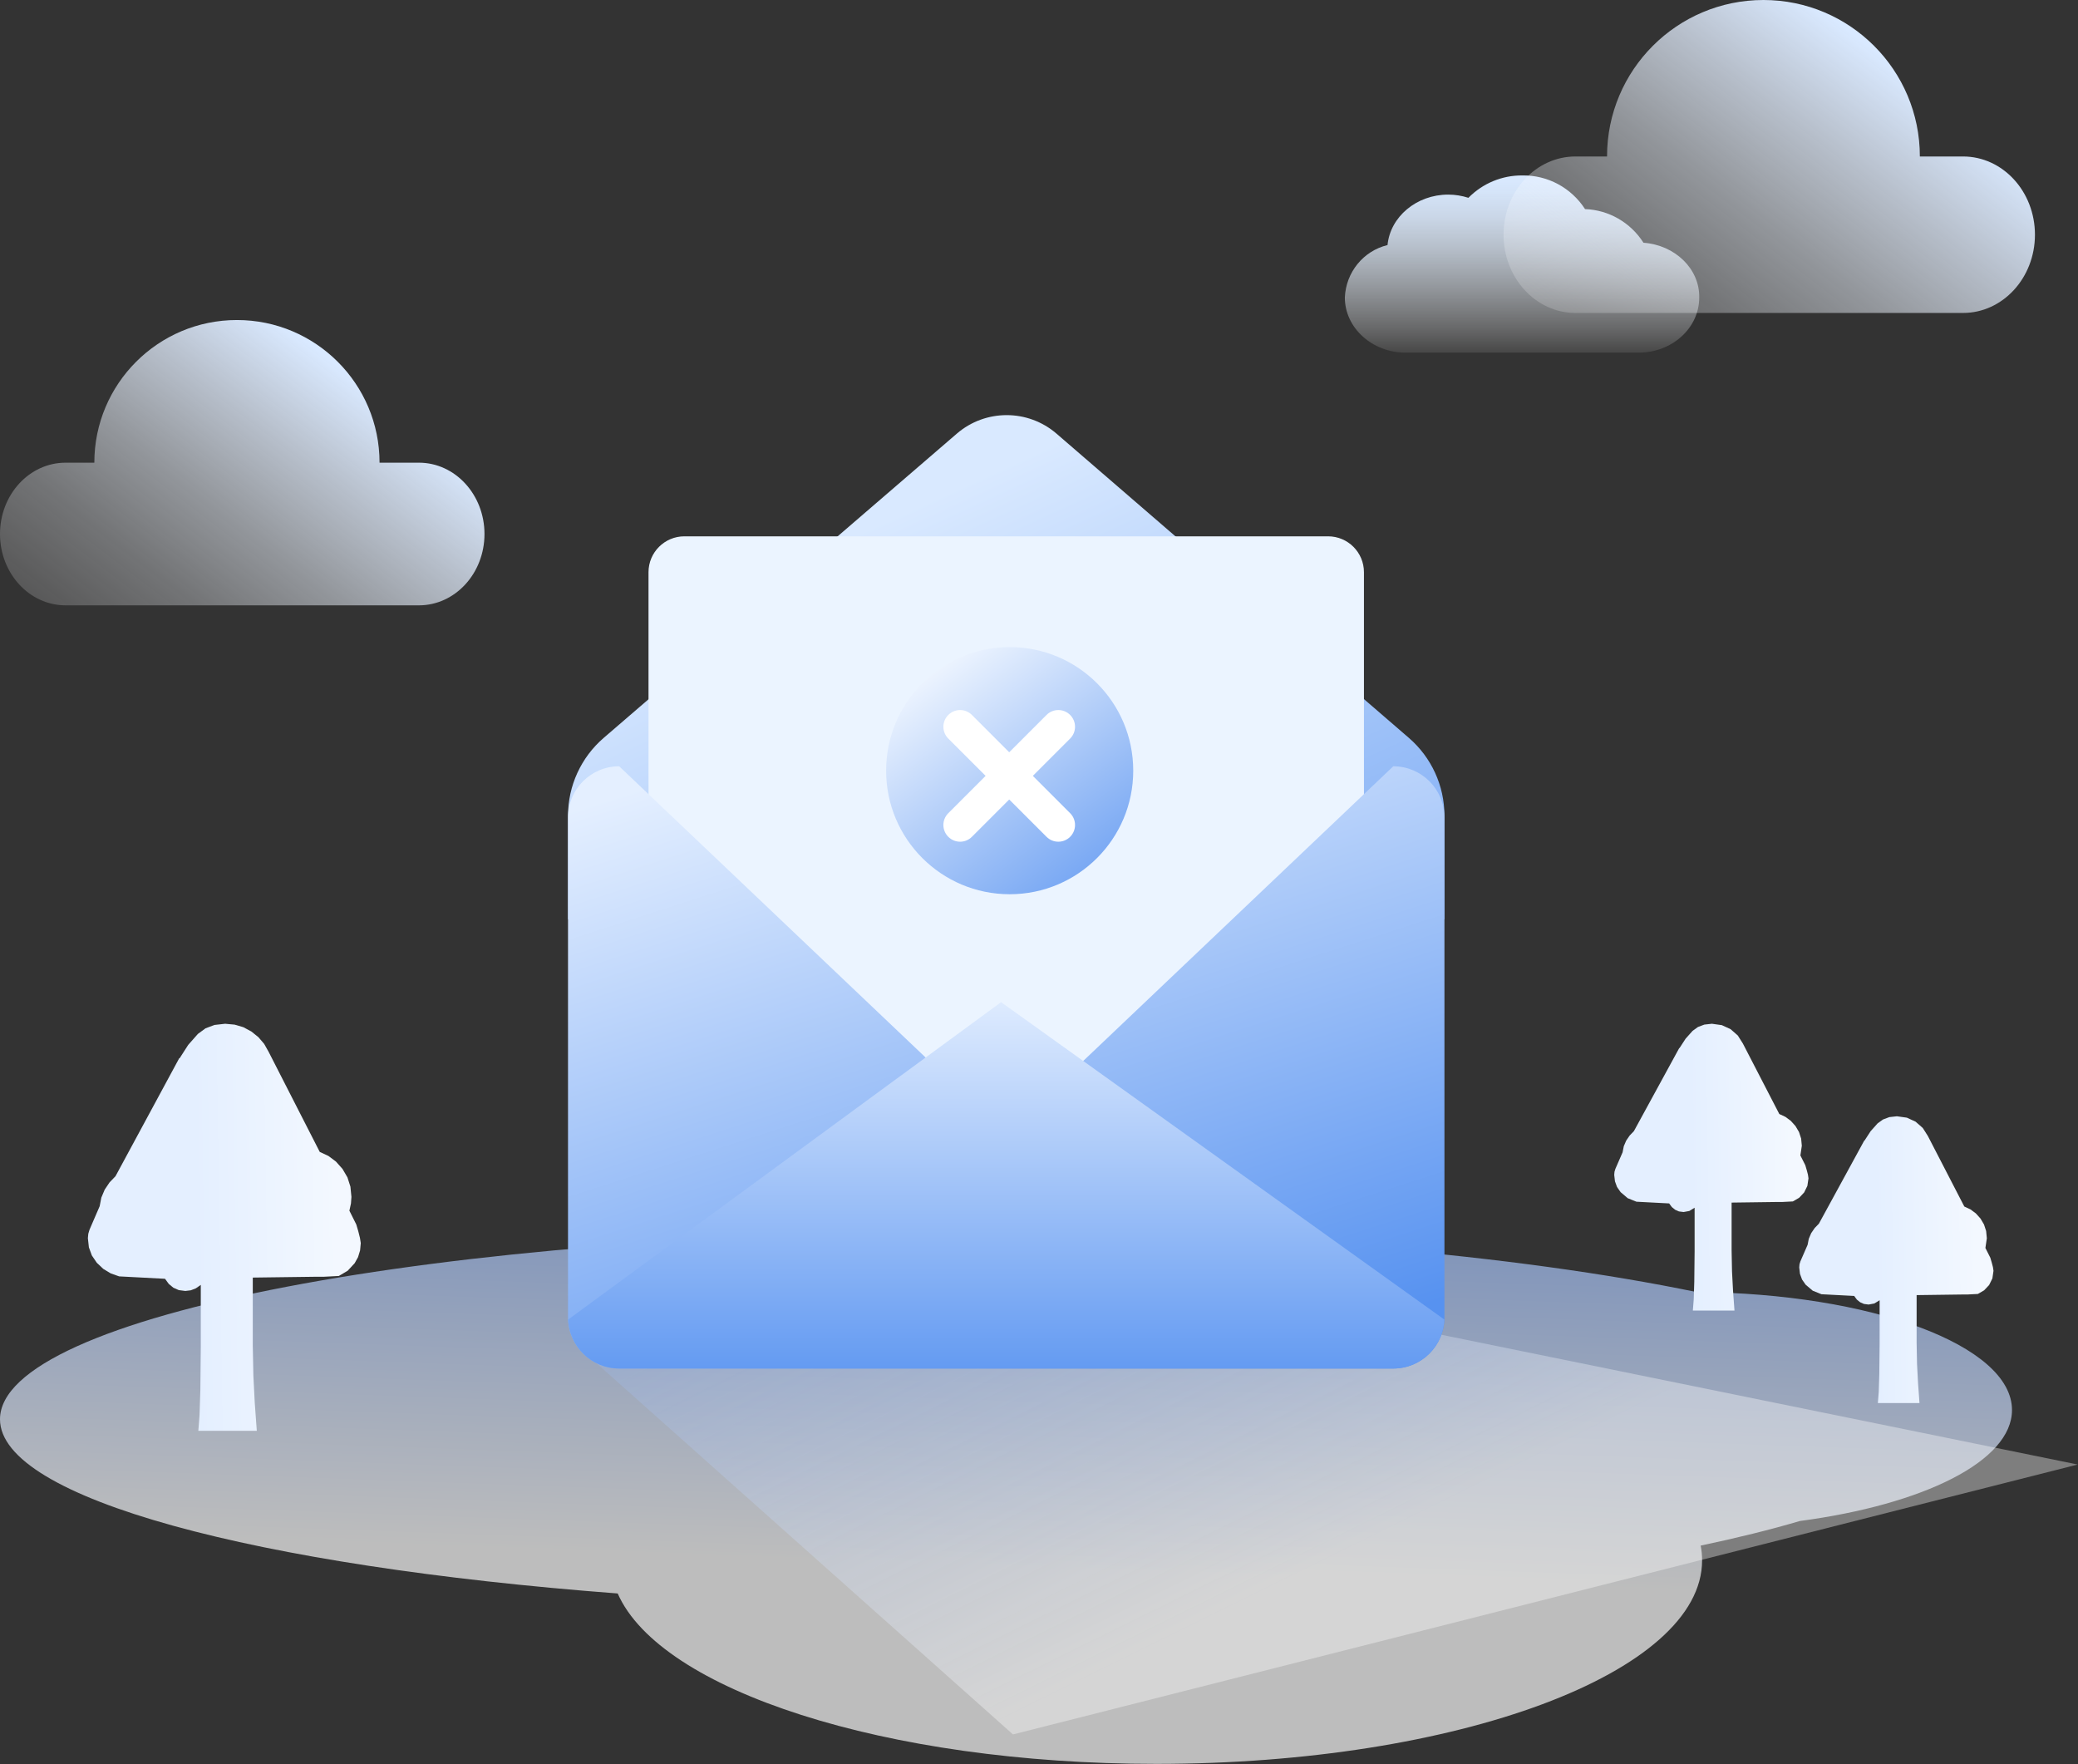 <svg height="2745" node-id="1" sillyvg="true" template-height="2745" template-width="3234" version="1.1" viewBox="0 0 3234 2745" width="3234" xmlns="http://www.w3.org/2000/svg" xmlns:xlink="http://www.w3.org/1999/xlink"><rect x="0" y="0" width="3234" height="2745" fill="#333333" stroke="none"/><defs node-id="69"><linearGradient gradientUnits="userSpaceOnUse" id="paint0_linear_7_589" node-id="17" spreadMethod="pad" x1="2369.24" x2="2369.24" y1="548.782" y2="273.018"><stop offset="0" stop-color="#ffffff" stop-opacity="0.1"></stop><stop offset="0.14" stop-color="#f8fbff" stop-opacity="0.27"></stop><stop offset="0.37" stop-color="#edf5ff" stop-opacity="0.52"></stop><stop offset="0.58" stop-color="#e4f0ff" stop-opacity="0.73"></stop><stop offset="0.76" stop-color="#deecff" stop-opacity="0.88"></stop><stop offset="0.91" stop-color="#daeaff" stop-opacity="0.97"></stop><stop offset="1" stop-color="#d9e9ff"></stop></linearGradient><linearGradient gradientUnits="userSpaceOnUse" id="paint1_linear_7_589" node-id="25" spreadMethod="pad" x1="106.216" x2="536.994" y1="1141.66" y2="578.219"><stop offset="0" stop-color="#ffffff" stop-opacity="0.1"></stop><stop offset="0.09" stop-color="#fefeff" stop-opacity="0.13"></stop><stop offset="0.23" stop-color="#fbfcff" stop-opacity="0.21"></stop><stop offset="0.4" stop-color="#f5f9ff" stop-opacity="0.33"></stop><stop offset="0.59" stop-color="#eef5ff" stop-opacity="0.51"></stop><stop offset="0.79" stop-color="#e4efff" stop-opacity="0.74"></stop><stop offset="1" stop-color="#d9e9ff"></stop></linearGradient><linearGradient gradientUnits="userSpaceOnUse" id="paint2_linear_7_589" node-id="33" spreadMethod="pad" x1="2456.5" x2="2929" y1="706" y2="88"><stop offset="0" stop-color="#ffffff" stop-opacity="0.1"></stop><stop offset="0.09" stop-color="#fefeff" stop-opacity="0.13"></stop><stop offset="0.23" stop-color="#fbfcff" stop-opacity="0.21"></stop><stop offset="0.4" stop-color="#f5f9ff" stop-opacity="0.33"></stop><stop offset="0.59" stop-color="#eef5ff" stop-opacity="0.51"></stop><stop offset="0.79" stop-color="#e4efff" stop-opacity="0.74"></stop><stop offset="1" stop-color="#d9e9ff"></stop></linearGradient><linearGradient gradientUnits="userSpaceOnUse" id="paint3_linear_7_589" node-id="41" spreadMethod="pad" x1="1692.27" x2="1737.27" y1="2774.5" y2="1516.5"><stop offset="0.26" stop-color="#ffffff"></stop><stop offset="1" stop-color="#6397f7"></stop></linearGradient><linearGradient gradientUnits="userSpaceOnUse" id="paint4_linear_7_589" node-id="44" spreadMethod="pad" x1="2791.93" x2="2635.5" y1="2034.05" y2="2036.51"><stop offset="0" stop-color="#f3f8ff"></stop><stop offset="1" stop-color="#e4efff"></stop></linearGradient><linearGradient gradientUnits="userSpaceOnUse" id="paint5_linear_7_589" node-id="47" spreadMethod="pad" x1="3079.86" x2="2923.43" y1="2178.02" y2="2180.48"><stop offset="0" stop-color="#f3f8ff"></stop><stop offset="1" stop-color="#e4efff"></stop></linearGradient><linearGradient gradientUnits="userSpaceOnUse" id="paint6_linear_7_589" node-id="50" spreadMethod="pad" x1="529.695" x2="309.949" y1="2218.96" y2="2222.38"><stop offset="0" stop-color="#f3f8ff"></stop><stop offset="1" stop-color="#e4efff"></stop></linearGradient><linearGradient gradientUnits="userSpaceOnUse" id="paint7_linear_7_589" node-id="53" spreadMethod="pad" x1="995.5" x2="1589" y1="1496" y2="2699"><stop offset="0" stop-color="#5a91f7" stop-opacity="0.21"></stop><stop offset="0.975" stop-color="#ffffff" stop-opacity="0.54"></stop></linearGradient><linearGradient gradientUnits="userSpaceOnUse" id="paint8_linear_7_589" node-id="56" spreadMethod="pad" x1="2127.5" x2="1530" y1="1923" y2="613.5"><stop offset="0" stop-color="#5792f0"></stop><stop offset="0.92" stop-color="#d9e9ff"></stop></linearGradient><linearGradient gradientUnits="userSpaceOnUse" id="paint9_linear_7_589" node-id="59" spreadMethod="pad" x1="1692.5" x2="1342" y1="2201.5" y2="1115"><stop offset="0" stop-color="#5792f0"></stop><stop offset="1" stop-color="#e4efff"></stop></linearGradient><linearGradient gradientUnits="userSpaceOnUse" id="paint10_linear_7_589" node-id="62" spreadMethod="pad" x1="1362" x2="1705.5" y1="1018.5" y2="1487.5"><stop offset="0.088" stop-color="#f3f8ff"></stop><stop offset="1" stop-color="#5792f0"></stop></linearGradient><linearGradient gradientUnits="userSpaceOnUse" id="paint11_linear_7_589" node-id="65" spreadMethod="pad" x1="1566" x2="1566" y1="1464" y2="2193"><stop offset="0.088" stop-color="#e4efff"></stop><stop offset="1" stop-color="#5792f0"></stop></linearGradient></defs><path d="M 2557.74 377.73 C 2537.69 346.24 2503.74 326.72 2466.81 325.38 C 2445.31 292.10 2408.45 272.35 2369.21 273.02 C 2337.80 272.72 2307.54 285.24 2285.29 307.82 C 2275.12 304.54 2264.50 302.83 2253.84 302.83 C 2204.42 302.83 2163.62 337.49 2159.41 381.35 C 2121.73 390.44 2094.60 423.79 2093.00 463.03 C 2093.00 510.29 2135.71 548.78 2187.43 548.78 L 2550.10 548.78 C 2602.57 548.78 2644.53 510.29 2644.53 463.03 C 2645.35 418.13 2606.56 381.24 2557.74 377.73 Z" fill="url(#paint0_linear_7_589)" fill-rule="nonzero" node-id="174" stroke="none" target-height="276.43" target-width="552.35" target-x="2093" target-y="272.35"></path><path d="M 651.91 720.00 L 590.69 720.00 C 590.69 597.36 491.28 498.00 368.75 498.00 C 246.14 498.00 146.81 597.36 146.81 720.00 L 102.09 720.00 C 45.64 720.00 0.00 769.68 0.00 831.00 C 0.00 892.32 45.73 942.00 102.09 942.00 L 651.91 942.00 C 708.27 942.00 754.00 892.32 754.00 831.00 C 754.00 769.68 708.27 720.00 651.91 720.00 Z" fill="url(#paint1_linear_7_589)" fill-rule="nonzero" node-id="176" stroke="none" target-height="444" target-width="754" target-x="0" target-y="498"></path><path d="M 3055.02 243.50 L 2987.89 243.50 C 2987.89 108.93 2878.86 0.00 2744.47 0.00 C 2610.07 0.00 2501.04 108.93 2501.04 243.50 L 2451.97 243.50 C 2390.09 243.50 2340.00 297.97 2340.00 365.25 C 2340.00 432.40 2390.09 487.00 2451.97 487.00 L 3055.02 487.00 C 3116.91 487.00 3167.00 432.40 3167.00 365.25 C 3167.00 297.97 3116.91 243.50 3055.02 243.50 Z" fill="url(#paint2_linear_7_589)" fill-rule="nonzero" node-id="178" stroke="none" target-height="487" target-width="827" target-x="2340" target-y="0"></path><path d="M 1522.45 1917.04 C 1964.28 1917.04 2362.13 1953.10 2640.28 2010.61 C 2912.30 2012.49 3131.28 2093.90 3131.28 2194.17 C 3131.28 2273.64 2993.71 2341.31 2801.23 2366.86 C 2755.31 2380.39 2703.55 2393.21 2646.76 2405.16 C 2648.27 2412.71 2648.99 2420.42 2648.99 2428.12 C 2648.99 2603.04 2268.70 2744.84 1799.58 2744.84 C 1377.55 2744.84 1027.35 2630.03 961.34 2479.66 C 398.21 2436.90 0.00 2331.66 0.00 2208.57 C 0.00 2047.54 681.61 1917.04 1522.45 1917.04 Z" fill="url(#paint3_linear_7_589)" fill-opacity="0.68" fill-rule="evenodd" node-id="180" stroke="none" target-height="827.8" target-width="3131.28" target-x="0" target-y="1917.04"></path><path d="M 2809.58 1813.16 L 2811.81 1820.72 L 2813.69 1827.85 L 2814.55 1833.61 L 2812.82 1845.41 L 2807.78 1855.63 L 2800.01 1863.91 L 2790.22 1869.60 L 2781.72 1870.03 L 2773.59 1870.46 L 2765.02 1870.46 L 2694.91 1871.40 L 2694.91 1945.61 L 2695.56 1978.73 L 2697.14 2008.74 L 2699.38 2039.41 L 2634.59 2039.41 L 2635.96 2022.06 L 2636.82 1994.27 L 2637.33 1947.41 L 2637.33 1879.39 L 2629.12 1884.43 L 2620.19 1886.08 L 2612.92 1885.15 L 2606.95 1882.48 L 2601.84 1878.31 L 2597.73 1872.69 L 2546.84 1870.03 L 2533.24 1864.56 L 2522.15 1855.13 L 2516.61 1847.14 L 2513.37 1838.29 L 2512.22 1828.28 L 2512.65 1823.39 L 2514.02 1818.92 L 2525.25 1793.15 L 2527.12 1783.65 L 2530.86 1774.94 L 2536.26 1767.02 L 2542.81 1760.26 L 2613.43 1630.90 L 2613.86 1630.90 L 2623.36 1616.29 L 2634.16 1604.20 L 2642.51 1598.15 L 2652.44 1594.41 L 2664.25 1593.11 L 2679.72 1595.27 L 2693.33 1601.53 L 2704.49 1611.32 L 2712.40 1623.78 L 2769.13 1733.55 L 2778.70 1738.01 L 2787.05 1744.20 L 2794.32 1752.27 L 2799.79 1761.55 L 2803.10 1771.70 L 2804.18 1782.93 L 2801.95 1798.05 L 2809.58 1813.16 Z" fill="url(#paint4_linear_7_589)" fill-rule="nonzero" node-id="182" stroke="none" target-height="446.3" target-width="302.33" target-x="2512.22" target-y="1593.11"></path><path d="M 3097.52 1957.13 L 3099.75 1964.69 L 3101.62 1971.82 L 3102.48 1977.57 L 3100.75 1989.38 L 3095.72 1999.60 L 3087.94 2007.88 L 3078.15 2013.57 L 3069.66 2014.00 L 3061.52 2014.43 L 3052.96 2014.43 L 2982.85 2015.37 L 2982.85 2089.58 L 2983.49 2122.69 L 2985.08 2152.71 L 2987.31 2183.37 L 2922.52 2183.37 L 2923.89 2166.03 L 2924.76 2138.24 L 2925.26 2091.38 L 2925.26 2023.36 L 2917.05 2028.39 L 2908.13 2030.05 L 2900.86 2029.11 L 2894.88 2026.45 L 2889.77 2022.28 L 2885.67 2016.66 L 2834.78 2014.00 L 2821.17 2008.53 L 2810.09 1999.10 L 2804.54 1991.11 L 2801.30 1982.25 L 2800.15 1972.25 L 2800.58 1967.35 L 2801.95 1962.89 L 2813.18 1937.12 L 2815.05 1927.62 L 2818.80 1918.91 L 2824.19 1910.99 L 2830.75 1904.22 L 2901.36 1774.87 L 2901.79 1774.87 L 2911.29 1760.26 L 2922.09 1748.16 L 2930.44 1742.12 L 2940.38 1738.37 L 2952.18 1737.08 L 2967.66 1739.24 L 2981.26 1745.50 L 2992.42 1755.29 L 3000.34 1767.74 L 3057.06 1877.52 L 3066.63 1881.98 L 3074.98 1888.17 L 3082.26 1896.23 L 3087.73 1905.52 L 3091.04 1915.67 L 3092.12 1926.90 L 3089.89 1942.01 L 3097.52 1957.13 Z" fill="url(#paint5_linear_7_589)" fill-rule="nonzero" node-id="184" stroke="none" target-height="446.29" target-width="302.33" target-x="2800.15" target-y="1737.08"></path><path d="M 554.49 1905.45 L 557.65 1916.17 L 560.17 1926.25 L 561.47 1934.46 L 560.39 1945.90 L 557.22 1956.27 L 551.97 1965.70 L 541.10 1977.43 L 527.35 1985.56 L 515.33 1986.21 L 503.96 1986.79 L 491.93 1986.79 L 393.39 1988.08 L 393.39 2093.47 L 394.32 2140.47 L 396.48 2183.01 L 399.65 2226.56 L 308.67 2226.56 L 310.54 2201.95 L 311.83 2162.50 L 312.48 2095.99 L 312.48 1999.46 L 304.85 2004.78 L 296.93 2007.88 L 288.44 2008.89 L 278.29 2007.59 L 269.79 2003.85 L 262.67 1997.95 L 256.84 1989.96 L 185.43 1986.21 L 172.26 1981.53 L 160.74 1974.55 L 150.66 1965.05 L 142.96 1953.68 L 138.35 1941.08 L 136.77 1926.90 L 137.42 1919.92 L 139.29 1913.65 L 155.12 1877.01 L 157.72 1863.62 L 162.97 1851.17 L 170.53 1839.94 L 179.74 1830.37 L 278.94 1646.74 L 279.58 1646.74 L 292.90 1626.01 L 308.02 1608.88 L 319.82 1600.24 L 333.71 1594.98 L 350.42 1593.11 L 365.17 1594.48 L 378.70 1598.44 L 391.16 1605.13 L 402.17 1613.99 L 411.10 1624.42 L 418.01 1636.66 L 497.62 1792.51 L 511.08 1798.77 L 522.82 1807.55 L 533.04 1819.00 L 540.74 1832.17 L 545.35 1846.56 L 546.93 1862.54 L 546.21 1872.69 L 543.76 1884.00 L 554.49 1905.45 Z" fill="url(#paint6_linear_7_589)" fill-rule="nonzero" node-id="186" stroke="none" target-height="633.45" target-width="424.7" target-x="136.77" target-y="1593.11"></path><path d="M 910.00 2105.00 L 1576.50 2699.00 L 3233.50 2279.00 L 2144.80 2057.00 L 910.00 2105.00 Z" fill="url(#paint7_linear_7_589)" fill-opacity="0.68" fill-rule="nonzero" node-id="188" stroke="none" target-height="642" target-width="2323.5" target-x="910" target-y="2057"></path><path d="M 2192.68 1148.30 L 1644.36 674.89 C 1599.77 636.40 1533.72 636.36 1489.10 674.81 L 939.48 1148.30 C 904.29 1178.64 884.04 1222.78 884.04 1269.22 L 884.04 1430.57 L 2248.00 1430.57 L 2248.00 1269.14 C 2247.96 1222.74 2227.79 1178.64 2192.68 1148.30 Z" fill="url(#paint8_linear_7_589)" fill-rule="nonzero" node-id="190" stroke="none" target-height="794.21" target-width="1363.96" target-x="884.04" target-y="636.36"></path><path d="M 2122.72 1870.72 L 1009.28 1870.72 L 1009.28 890.43 C 1009.28 859.61 1034.30 834.59 1065.12 834.59 L 2066.88 834.59 C 2097.70 834.59 2122.72 859.61 2122.72 890.43 L 2122.72 1870.72 Z" fill="#ebf4ff" fill-rule="nonzero" node-id="192" stroke="none" target-height="1036.13" target-width="1113.44" target-x="1009.28" target-y="834.59"></path><path d="M 2168.35 1192.44 L 1566.00 1764.85 L 963.65 1192.44 C 919.67 1192.44 884.00 1228.10 884.00 1272.08 L 884.00 2049.95 C 884.00 2093.93 919.67 2129.60 963.65 2129.60 L 2168.35 2129.60 C 2212.33 2129.60 2248.00 2093.93 2248.00 2049.95 L 2248.00 1272.08 C 2247.96 1228.10 2212.33 1192.44 2168.35 1192.44 Z" fill="url(#paint9_linear_7_589)" fill-rule="nonzero" node-id="194" stroke="none" target-height="937.16" target-width="1364" target-x="884" target-y="1192.44"></path><path d="M 1571.37 1391.55 C 1677.57 1391.55 1763.66 1305.46 1763.66 1199.25 C 1763.66 1093.05 1677.57 1006.96 1571.37 1006.96 C 1465.16 1006.96 1379.07 1093.05 1379.07 1199.25 C 1379.07 1305.46 1465.16 1391.55 1571.37 1391.55 Z" fill="url(#paint10_linear_7_589)" fill-rule="nonzero" node-id="196" stroke="none" target-height="384.59" target-width="384.59" target-x="1379.07" target-y="1006.96"></path><path d="M 1607.40 1207.36 L 1665.46 1149.30 C 1675.62 1139.14 1675.62 1122.71 1665.46 1112.55 C 1655.29 1102.38 1638.87 1102.38 1628.70 1112.55 L 1570.64 1170.61 L 1512.58 1112.55 C 1502.41 1102.38 1485.99 1102.38 1475.82 1112.55 C 1465.65 1122.71 1465.65 1139.14 1475.82 1149.30 L 1533.88 1207.36 L 1475.82 1265.43 C 1465.65 1275.59 1465.65 1292.01 1475.82 1302.18 C 1485.99 1312.35 1502.41 1312.35 1512.58 1302.18 L 1570.64 1244.12 L 1628.70 1302.18 C 1638.87 1312.35 1655.29 1312.35 1665.46 1302.18 C 1675.62 1292.01 1675.62 1275.55 1665.46 1265.43 L 1607.40 1207.36 Z" fill="#ffffff" fill-rule="nonzero" node-id="198" stroke="none" target-height="209.97" target-width="209.97" target-x="1465.65" target-y="1102.38"></path><path d="M 1558.00 1559.50 L 884.20 2053.42 C 886.02 2095.78 920.84 2129.60 963.69 2129.60 L 2168.35 2129.60 C 2211.16 2129.60 2245.98 2095.78 2247.84 2053.42 L 1558.00 1559.50 Z" fill="url(#paint11_linear_7_589)" fill-rule="nonzero" node-id="200" stroke="none" target-height="570.1" target-width="1363.64" target-x="884.2" target-y="1559.5"></path></svg>